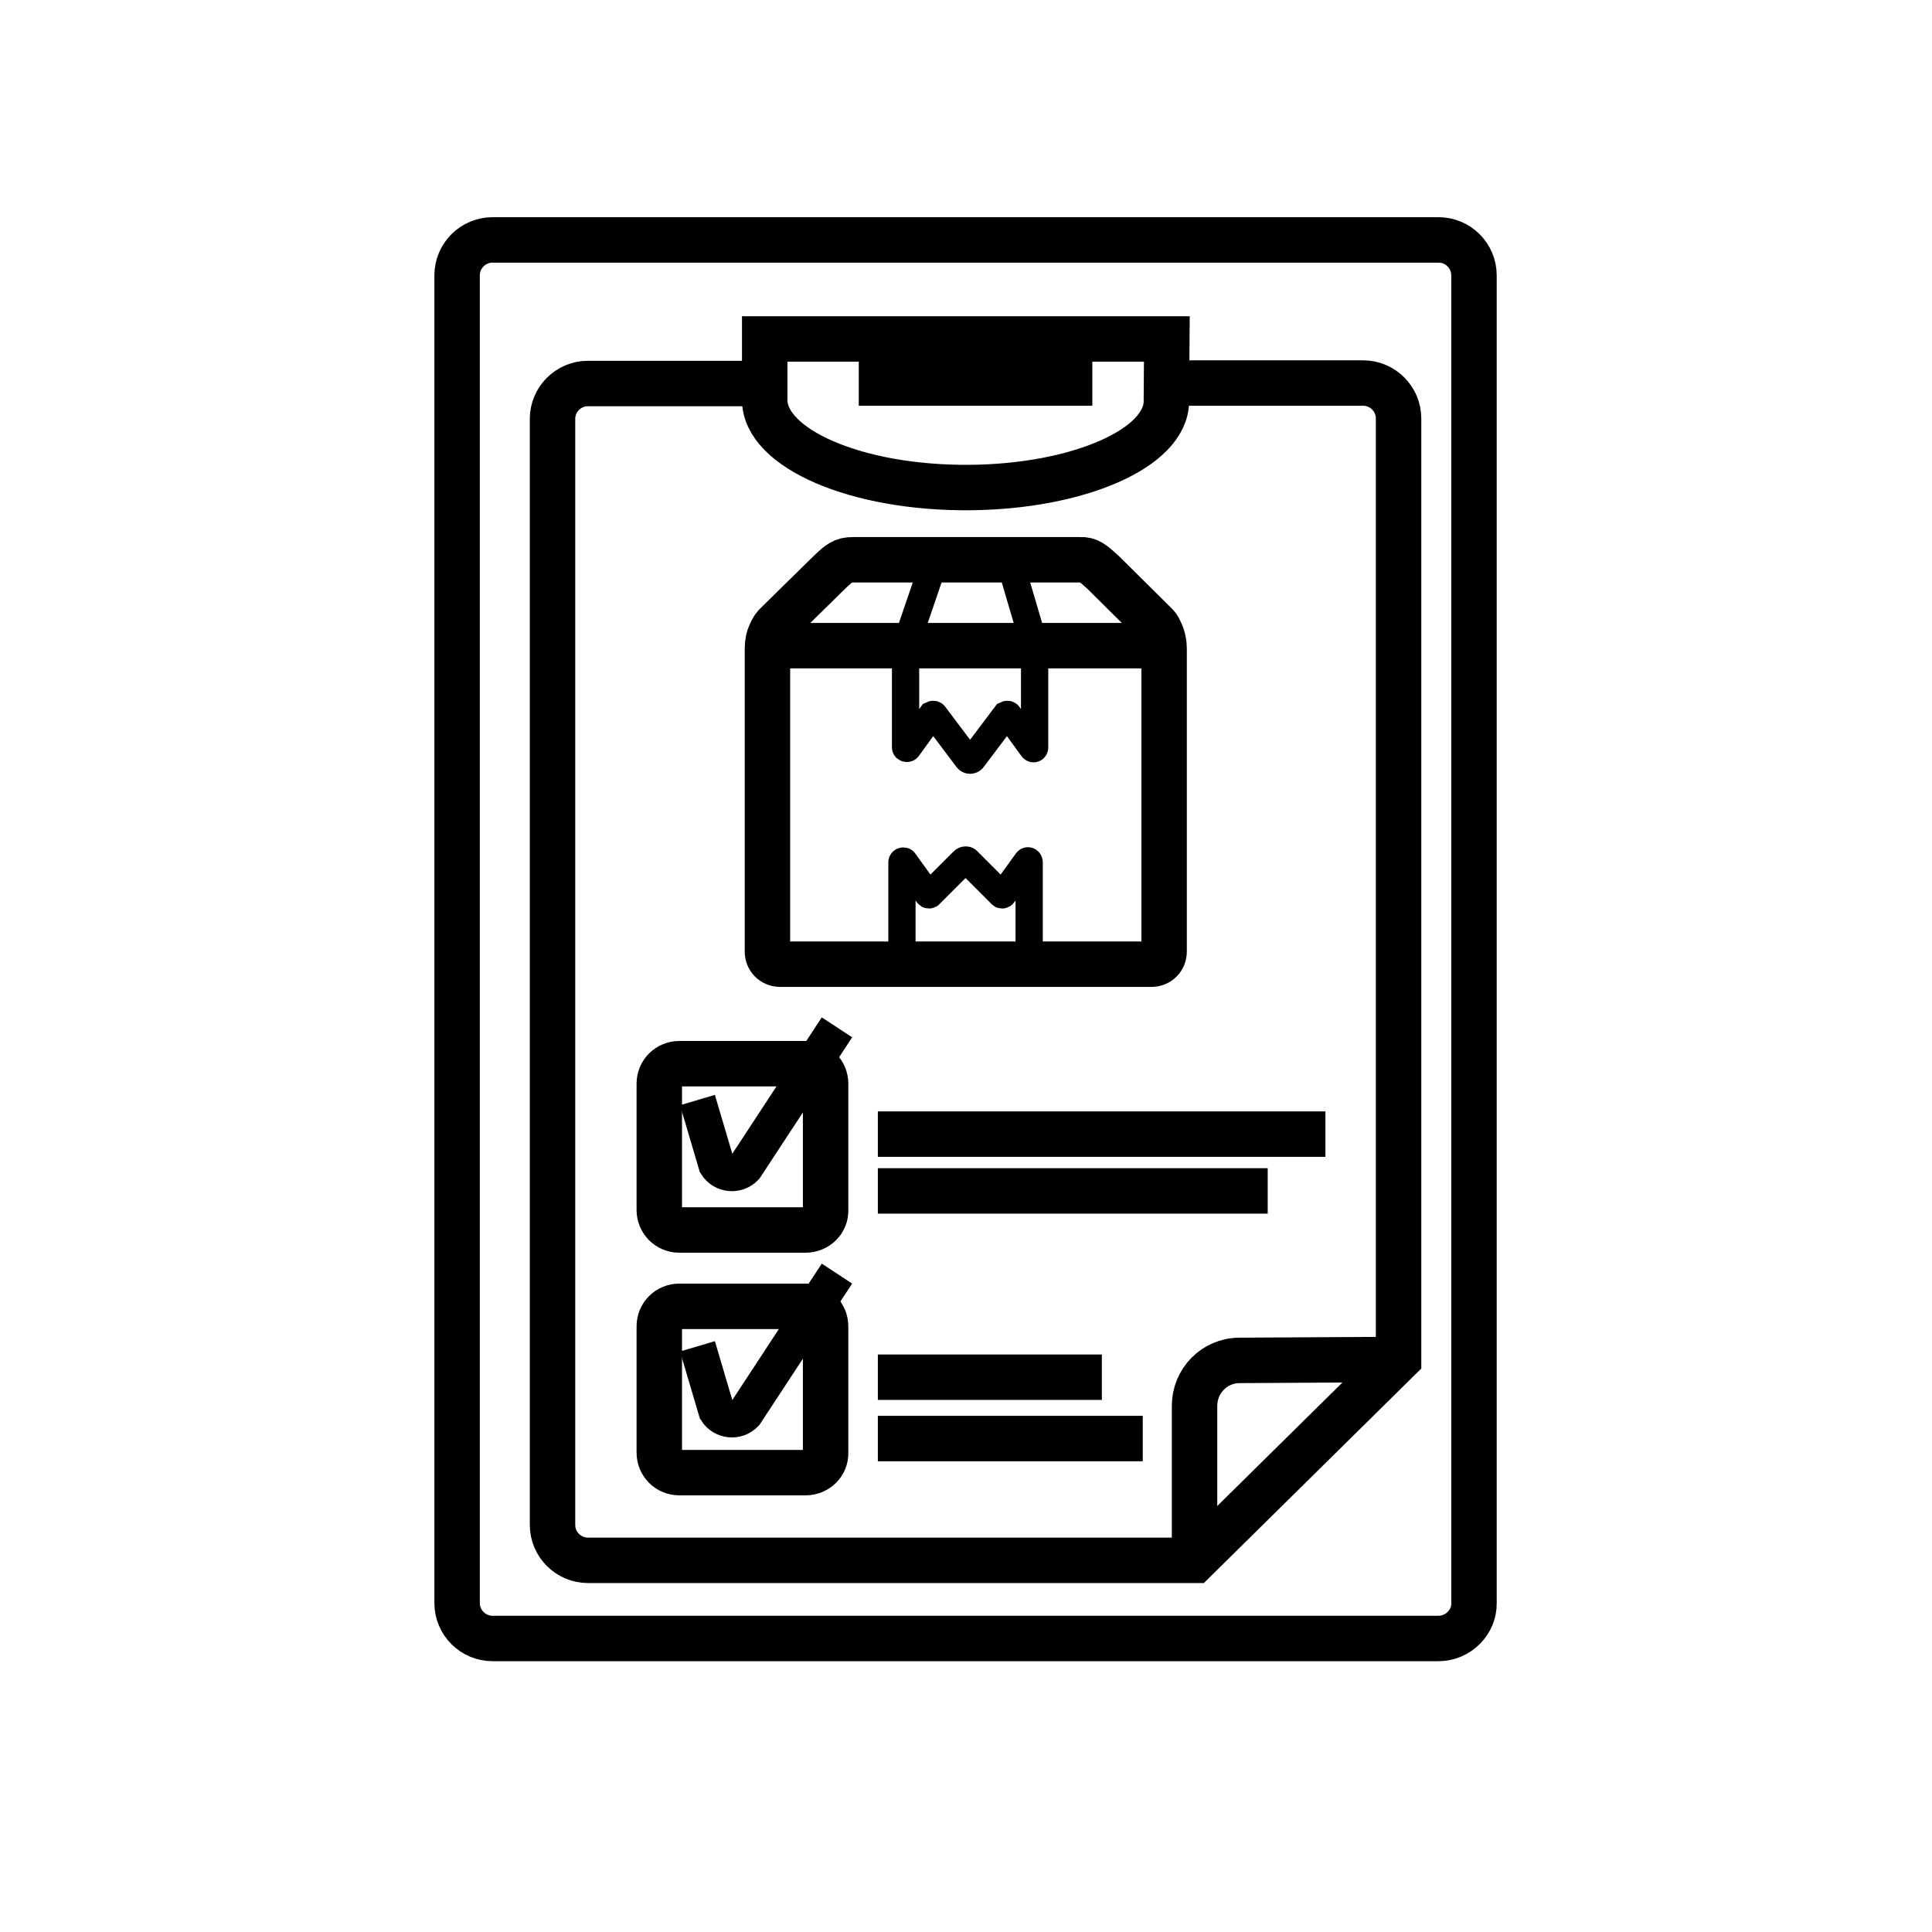 <?xml version="1.0" encoding="utf-8"?>
<!-- Generator: Adobe Illustrator 25.0.0, SVG Export Plug-In . SVG Version: 6.00 Build 0)  -->
<svg version="1.1" xmlns="http://www.w3.org/2000/svg" xmlns:xlink="http://www.w3.org/1999/xlink" x="0px" y="0px"
	 viewBox="0 0 425.2 425.2" style="enable-background:new 0 0 425.2 425.2;" xml:space="preserve">
<style type="text/css">
	.st0{fill:none;stroke:#000000;stroke-width:10;stroke-miterlimit:10;}
	.st1{fill:none;stroke:#000000;stroke-width:6;stroke-miterlimit:10;}
	.st2{fill:none;stroke:#000000;stroke-width:8;stroke-miterlimit:10;}
	.st3{display:none;}
</style>
<g id="Layer_2">
	<g id="Layer_3_1_">
		<path class="st0" d="M316.6,360.6H108.4c-4.3,0-7.8-3.5-7.8-7.8V60.6c0-4.3,3.5-7.8,7.8-7.8h208.2c4.3,0,7.8,3.5,7.8,7.8v292.2
			C324.5,357,320.9,360.6,316.6,360.6z"/>
		<path class="st0" d="M256.7,84.3h43.3c4.3,0,7.8,3.5,7.8,7.8v207l-44.9,44.3H129.4c-4.3,0-7.8-3.5-7.8-7.8V92.2
			c0-4.3,3.5-7.8,7.8-7.8h38.9"/>
		<path class="st0" d="M213.7,84.3"/>
		<path class="st0" d="M256.7,88.3c0,10.3-19.3,18.8-43.3,19c-24.9,0.2-45.1-8.6-45.1-19.3V74.6c0,0,0,0,0.1,0h88.3h0.1L256.7,88.3z
			"/>
		<path class="st0" d="M177.3,324.1h-27.8c-2.5,0-4.4-2-4.4-4.4v-27.8c0-2.5,2-4.4,4.4-4.4h27.8c2.5,0,4.4,2,4.4,4.4v27.8
			C181.8,322.1,179.8,324.1,177.3,324.1z"/>
		<path class="st0" d="M177.3,270.7h-27.8c-2.5,0-4.4-2-4.4-4.4v-27.8c0-2.5,2-4.4,4.4-4.4h27.8c2.5,0,4.4,2,4.4,4.4v27.8
			C181.8,268.7,179.8,270.7,177.3,270.7z"/>
		<path class="st0" d="M242.8,126l11.5,11.4c0.4,0.4,0.7,0.8,0.9,1.3c0.7,1.3,1,2.7,1,4.2v66.5c0,1.6-1.2,2.8-2.8,2.8h-81.7
			c-1.6,0-2.8-1.2-2.8-2.8v-66.6c0-1.2,0.2-2.4,0.7-3.4c0.3-0.8,0.8-1.6,1.6-2.3l11.2-11c2.3-2.2,3.1-2.9,5.3-2.9h50
			C239.6,123.1,240.5,123.9,242.8,126z"/>
		<line class="st0" x1="168.8" y1="142.1" x2="256.2" y2="142.1"/>
		<path class="st1" d="M198.5,212.1v-22.3c0-0.3,0.4-0.4,0.5-0.2l5.2,7.2c0.1,0.2,0.4,0.2,0.5,0l7.3-7.3c0.3-0.3,0.8-0.3,1,0
			l7.3,7.3c0.1,0.2,0.4,0.2,0.5,0l5.2-7.2c0.2-0.3,0.5-0.1,0.5,0.2v22.3H198.5z"/>
		<path class="st1" d="M227.7,142.1v22.4c0,0.3-0.3,0.4-0.5,0.1l-5.3-7.3c-0.1-0.1-0.3-0.1-0.5,0l-7.3,9.7c-0.3,0.4-0.9,0.4-1.2,0
			l-7.3-9.7c-0.1-0.1-0.3-0.1-0.5,0l-5.3,7.3c-0.1,0.2-0.5,0.1-0.5-0.1v-22.4l6.5-19h16.3L227.7,142.1z"/>
		<path class="st2" d="M153.5,242.1l4.2,14.2c1.4,2.2,4.5,2.5,6.3,0.6l20.2-30.8"/>
		<path class="st2" d="M153.5,296.3l4.2,14.2c1.4,2.2,4.5,2.5,6.3,0.6l20.2-30.8"/>
		<path class="st0" d="M307.8,299.2l-35,0.2c-5.5,0-9.9,4.5-9.9,10v34.1"/>
		<line class="st0" x1="193.2" y1="249.6" x2="291.7" y2="249.6"/>
		<line class="st0" x1="193.2" y1="303.1" x2="242.5" y2="303.1"/>
		<line class="st0" x1="193.2" y1="262.1" x2="279" y2="262.1"/>
		<line class="st0" x1="193.2" y1="316.6" x2="251.5" y2="316.6"/>
		<line class="st0" x1="189" y1="84.3" x2="240.4" y2="84.3"/>
	</g>
</g>
<g id="Layer_4" class="st3">
</g>
</svg>
